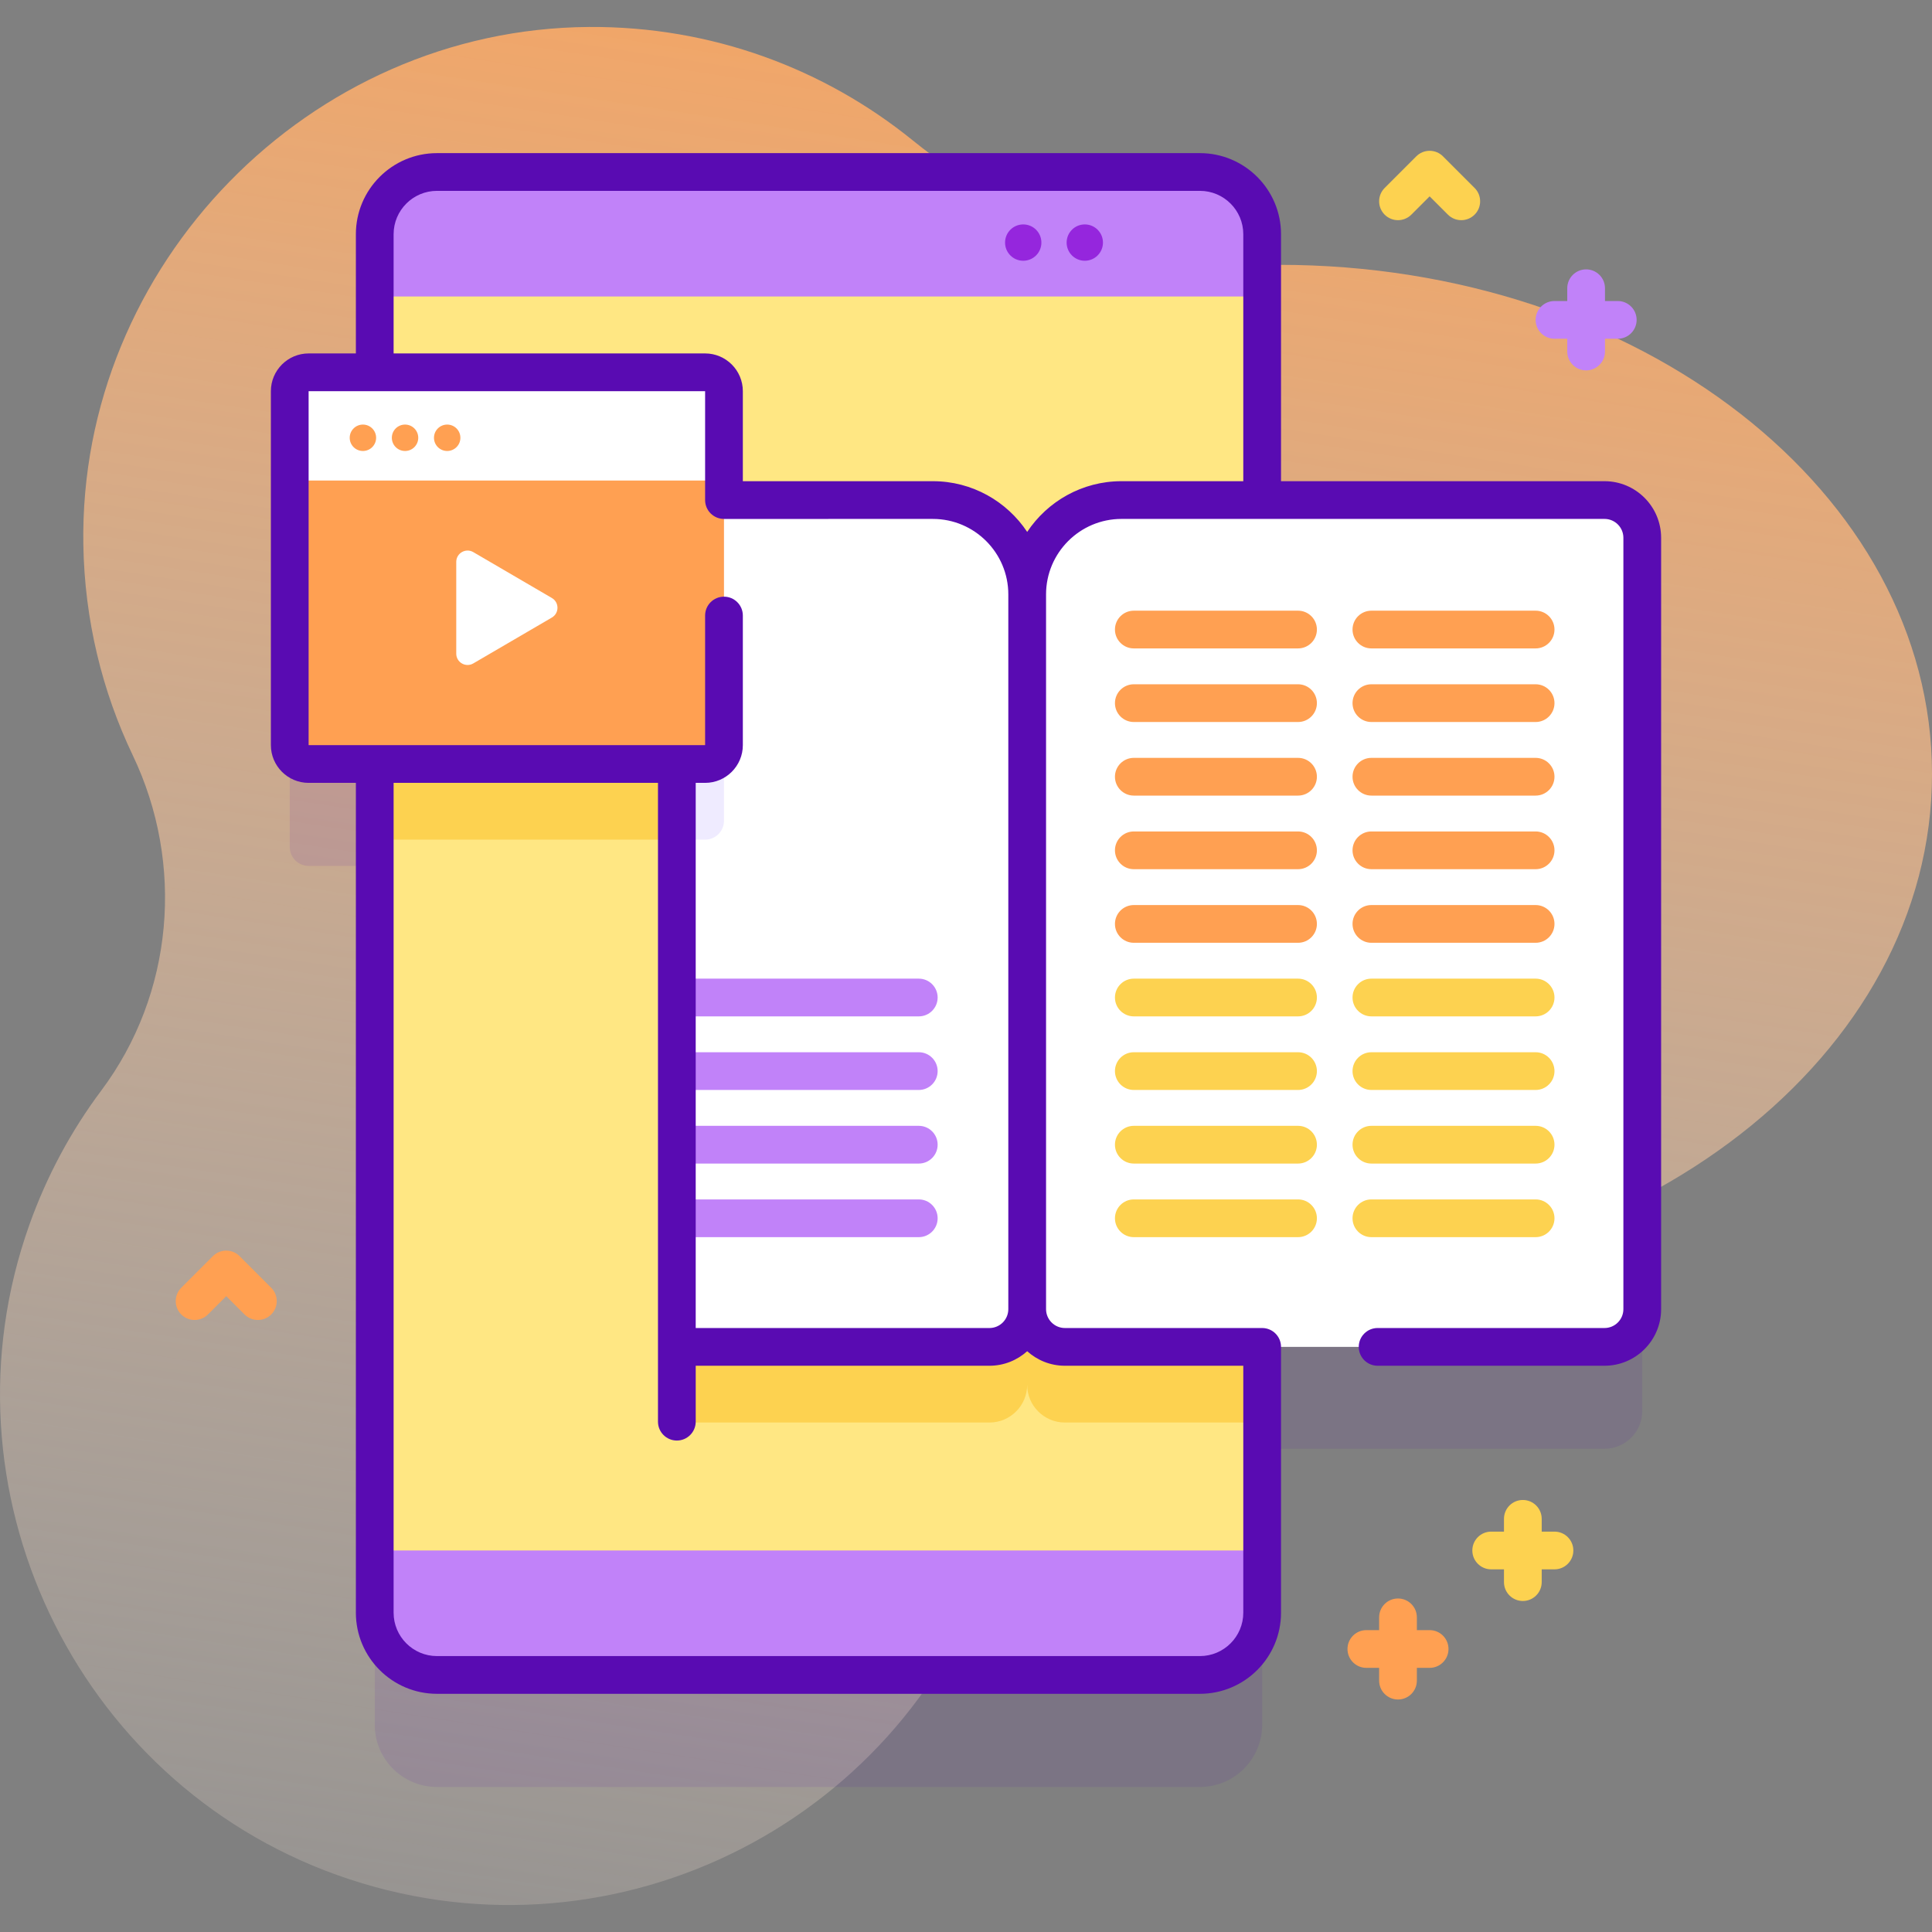 <svg id="Capa_1" enable-background="new 0 0 512 512" height="80px" viewBox="0 0 512 512" width="80px" xmlns="http://www.w3.org/2000/svg" xmlns:xlink="http://www.w3.org/1999/xlink"><rect x="0" y="0" width="512" height="512" fill="#808080" stroke="none"/><linearGradient id="SVGID_1_" gradientUnits="userSpaceOnUse" x1="301.908" x2="193.897" y1="-54.974" y2="650.097"><stop offset="0" stop-color="#ffa052"/><stop offset="1" stop-color="#fff" stop-opacity="0"/></linearGradient><g><path d="m338.92 70.183c-1.369 0-2.734.012-4.096.037-33.932.616-66.631-11.72-93.007-33.075-23.389-18.936-53.236-30.21-85.724-29.998-74.135.484-135.234 63.074-134.007 137.2.33 19.96 4.996 38.864 13.096 55.813 13.801 28.879 10.825 63.235-8.352 88.861-7.92 10.584-14.402 22.515-19.061 35.605-24.826 69.757 11.848 147.296 81.551 172.272 70.982 25.434 148.823-12.162 173.19-83.256 1.805-5.266 3.265-10.567 4.393-15.878 7.162-33.729 36.586-57.876 71.067-57.732.317.001.634.002.951.002 95.59 0 173.08-60.408 173.08-134.925s-77.492-134.926-173.081-134.926z" fill="url(#SVGID_1_)"/><g><path d="m428.724 79.773h-3.385v-3.385c0-2.761-2.238-5-5-5s-5 2.239-5 5v3.385h-3.385c-2.762 0-5 2.239-5 5s2.238 5 5 5h3.385v3.384c0 2.761 2.238 5 5 5s5-2.239 5-5v-3.384h3.385c2.762 0 5-2.239 5-5s-2.239-5-5-5z" fill="#c182f9"/><path d="m378.867 432h-3.384v-3.385c0-2.761-2.238-5-5-5s-5 2.239-5 5v3.385h-3.385c-2.762 0-5 2.239-5 5s2.238 5 5 5h3.385v3.385c0 2.761 2.238 5 5 5s5-2.239 5-5v-3.385h3.384c2.762 0 5-2.239 5-5s-2.238-5-5-5z" fill="#ffa052"/><path d="m411.954 405.894h-3.385v-3.385c0-2.761-2.238-5-5-5s-5 2.239-5 5v3.385h-3.385c-2.762 0-5 2.239-5 5s2.238 5 5 5h3.385v3.384c0 2.761 2.238 5 5 5s5-2.239 5-5v-3.384h3.385c2.762 0 5-2.239 5-5s-2.238-5-5-5z" fill="#fdd250"/><path d="m68.34 349.808c-1.28 0-2.559-.488-3.536-1.464l-4.849-4.849-4.849 4.849c-1.953 1.953-5.118 1.952-7.071 0-1.953-1.953-1.953-5.119 0-7.071l8.385-8.384c1.954-1.952 5.119-1.951 7.071 0l8.384 8.384c1.953 1.953 1.953 5.119 0 7.071-.976.975-2.255 1.464-3.535 1.464z" fill="#ffa052"/><path d="m387.252 58.348c-1.279 0-2.56-.488-3.535-1.464l-4.85-4.849-4.848 4.849c-1.953 1.953-5.118 1.954-7.071 0-1.953-1.953-1.953-5.118-.001-7.071l8.384-8.385c.938-.938 2.21-1.465 3.536-1.465s2.598.527 3.535 1.464l8.385 8.385c1.953 1.953 1.953 5.119 0 7.071-.975.977-2.256 1.465-3.535 1.465z" fill="#fdd250"/><g><path d="m425.213 159.521h-90.73v-67.763c0-9.108-7.384-16.492-16.492-16.492h-202.19c-9.108 0-16.492 7.384-16.492 16.492v33.906h-17.522c-2.761 0-5 2.239-5 5v93.805c0 2.761 2.239 5 5 5h17.523v227.602c0 9.108 7.384 16.492 16.492 16.492h202.19c9.108 0 16.492-7.384 16.492-16.492v-73.131h90.73c5.523 0 10-4.477 10-10v-204.419c-.001-5.522-4.478-10-10.001-10z" fill="#590bb2" opacity=".1"/><g><g><path d="m99.31 427.386v-365.313c0-9.108 7.384-16.492 16.492-16.492h202.19c9.108 0 16.492 7.384 16.492 16.492v365.312c0 9.108-7.384 16.492-16.492 16.492h-202.19c-9.108 0-16.492-7.383-16.492-16.491z" fill="#c182f9"/><g><path d="m99.311 78.574h235.17v332.32h-235.17z" fill="#ffe783"/></g><path d="m334.481 152.564v224.42h-52.27c-2.76 0-5.26-1.12-7.07-2.93s-2.93-4.31-2.93-7.07c0 5.52-4.48 10-10 10h-82.84v-154.47h-80.06v-103.8h87.55c2.76 0 5 2.24 5 5v28.85h55.35c6.91 0 13.15 2.8 17.68 7.32 4.52 4.53 7.32 10.77 7.32 17.68 0-13.8 11.2-25 25-25z" fill="#fdd250"/></g><g fill="#9526dd"><circle cx="271.166" cy="64.288" r="4.815"/><circle cx="287.482" cy="64.288" r="4.815"/></g></g><g><g><path d="m272.211 157.523v189.42c0 5.52-4.48 10-10 10h-82.84v-224.42h67.84c13.81 0 25 11.19 25 25z" fill="#fff"/><path d="m191.861 132.523v84.99c0 2.77-2.24 5-5 5h-7.49v-89.99z" fill="#efebff"/><g><g><path d="m179.371 259.35h64.114c2.762 0 5 2.239 5 5s-2.238 5-5 5h-64.114z" fill="#c182f9"/></g><g><path d="m179.371 278.853h64.114c2.762 0 5 2.239 5 5s-2.238 5-5 5h-64.114z" fill="#c182f9"/></g><g><path d="m179.371 298.356h64.114c2.762 0 5 2.239 5 5s-2.238 5-5 5h-64.114z" fill="#c182f9"/></g><g><path d="m179.371 317.858h64.114c2.762 0 5 2.239 5 5s-2.238 5-5 5h-64.114z" fill="#c182f9"/></g></g><path d="m282.214 356.94h142.999c5.523 0 10-4.477 10-10v-204.419c0-5.523-4.477-10-10-10h-127.999c-13.807 0-25 11.193-25 25v189.419c0 5.522 4.478 10 10 10z" fill="#fff"/></g><g><g><g><g><path d="m343.993 171.837h-43.52c-2.762 0-5-2.239-5-5s2.238-5 5-5h43.52c2.762 0 5 2.239 5 5s-2.238 5-5 5z" fill="#ffa052"/></g><g><path d="m343.993 191.34h-43.52c-2.762 0-5-2.239-5-5s2.238-5 5-5h43.52c2.762 0 5 2.239 5 5s-2.238 5-5 5z" fill="#ffa052"/></g><g><path d="m343.993 210.842h-43.52c-2.762 0-5-2.239-5-5s2.238-5 5-5h43.52c2.762 0 5 2.239 5 5s-2.238 5-5 5z" fill="#ffa052"/></g><g><path d="m343.993 230.345h-43.52c-2.762 0-5-2.239-5-5s2.238-5 5-5h43.52c2.762 0 5 2.239 5 5s-2.238 5-5 5z" fill="#ffa052"/></g><g><path d="m343.993 249.848h-43.52c-2.762 0-5-2.239-5-5s2.238-5 5-5h43.52c2.762 0 5 2.239 5 5s-2.238 5-5 5z" fill="#ffa052"/></g></g><g><g><path d="m406.954 171.837h-43.52c-2.762 0-5-2.239-5-5s2.238-5 5-5h43.52c2.762 0 5 2.239 5 5s-2.238 5-5 5z" fill="#ffa052"/></g><g><path d="m406.954 191.34h-43.52c-2.762 0-5-2.239-5-5s2.238-5 5-5h43.52c2.762 0 5 2.239 5 5s-2.238 5-5 5z" fill="#ffa052"/></g><g><path d="m406.954 210.842h-43.52c-2.762 0-5-2.239-5-5s2.238-5 5-5h43.52c2.762 0 5 2.239 5 5s-2.238 5-5 5z" fill="#ffa052"/></g><g><path d="m406.954 230.345h-43.52c-2.762 0-5-2.239-5-5s2.238-5 5-5h43.52c2.762 0 5 2.239 5 5s-2.238 5-5 5z" fill="#ffa052"/></g><g><path d="m406.954 249.848h-43.52c-2.762 0-5-2.239-5-5s2.238-5 5-5h43.52c2.762 0 5 2.239 5 5s-2.238 5-5 5z" fill="#ffa052"/></g></g></g><g><g><g><path d="m343.993 269.35h-43.52c-2.762 0-5-2.239-5-5s2.238-5 5-5h43.52c2.762 0 5 2.239 5 5s-2.238 5-5 5z" fill="#fdd250"/></g><g><path d="m343.993 288.853h-43.52c-2.762 0-5-2.239-5-5s2.238-5 5-5h43.52c2.762 0 5 2.239 5 5s-2.238 5-5 5z" fill="#fdd250"/></g><g><path d="m343.993 308.356h-43.52c-2.762 0-5-2.239-5-5s2.238-5 5-5h43.52c2.762 0 5 2.239 5 5s-2.238 5-5 5z" fill="#fdd250"/></g><g><path d="m343.993 327.858h-43.52c-2.762 0-5-2.239-5-5s2.238-5 5-5h43.52c2.762 0 5 2.239 5 5s-2.238 5-5 5z" fill="#fdd250"/></g></g><g><g><path d="m406.954 269.35h-43.52c-2.762 0-5-2.239-5-5s2.238-5 5-5h43.52c2.762 0 5 2.239 5 5s-2.238 5-5 5z" fill="#fdd250"/></g><g><path d="m406.954 288.853h-43.52c-2.762 0-5-2.239-5-5s2.238-5 5-5h43.52c2.762 0 5 2.239 5 5s-2.238 5-5 5z" fill="#fdd250"/></g><g><path d="m406.954 308.356h-43.52c-2.762 0-5-2.239-5-5s2.238-5 5-5h43.52c2.762 0 5 2.239 5 5s-2.238 5-5 5z" fill="#fdd250"/></g><g><path d="m406.954 327.858h-43.52c-2.762 0-5-2.239-5-5s2.238-5 5-5h43.52c2.762 0 5 2.239 5 5s-2.238 5-5 5z" fill="#fdd250"/></g></g></g></g></g><g><g><path d="m186.861 202.469h-105.074c-2.761 0-5-2.239-5-5v-93.805c0-2.761 2.239-5 5-5h105.074c2.761 0 5 2.239 5 5v93.805c0 2.762-2.239 5-5 5z" fill="#ffa052"/><path d="m191.861 127.349v-23.685c0-2.761-2.239-5-5-5h-105.074c-2.761 0-5 2.239-5 5v23.685z" fill="#fff"/><path d="m425.213 127.521h-85.729v-65.448c0-11.851-9.641-21.492-21.491-21.492h-202.19c-11.851 0-21.492 9.641-21.492 21.492v31.591h-12.524c-5.514 0-10 4.486-10 10v93.805c0 5.514 4.486 10 10 10h12.524v219.917c0 11.851 9.641 21.492 21.492 21.492h202.19c11.851 0 21.491-9.641 21.491-21.492v-70.446c0-2.761-2.238-5-5-5h-52.269c-2.757 0-5-2.243-5-5v-189.419c0-11.028 8.972-20 20-20h127.998c2.757 0 5 2.243 5 5v204.418c0 2.757-2.243 5-5 5h-60.129c-2.762 0-5 2.239-5 5s2.238 5 5 5h60.129c8.271 0 15-6.729 15-15v-204.418c0-8.271-6.729-15-15-15zm-343.426-23.856h105.074v28.859c0 1.326.527 2.598 1.464 3.536.938.938 2.209 1.464 3.536 1.464l55.353-.002c11.028 0 20 8.972 20 20v189.418c0 2.757-2.243 5-5 5h-77.843v-64.94-79.531h2.49c5.514 0 10-4.486 10-10v-34.345c0-2.761-2.239-5-5-5s-5 2.239-5 5v34.345h-105.074zm200.428 258.274h47.269v65.446c0 6.336-5.155 11.492-11.491 11.492h-202.19c-6.336 0-11.492-5.155-11.492-11.492v-219.916h70.061v79.531 69.939 19.821c0 2.761 2.239 5 5 5s5-2.239 5-5v-14.821h77.843c3.844 0 7.343-1.466 10-3.852 2.656 2.387 6.156 3.852 10 3.852zm-10.001-220.975c-5.379-8.094-14.575-13.443-25.001-13.443l-50.353.002v-23.859c0-5.514-4.486-10-10-10h-82.55v-31.591c0-6.336 5.155-11.492 11.492-11.492h202.19c6.336 0 11.491 5.155 11.491 11.492v65.448h-32.269c-10.425 0-19.621 5.349-25 13.443z" fill="#590bb2"/></g><path d="m120.911 148.908v24.317c0 2.316 2.513 3.758 4.513 2.591l20.825-12.159c1.983-1.158 1.983-4.024 0-5.182l-20.825-12.159c-2-1.166-4.513.276-4.513 2.592z" fill="#fff"/><g fill="#ffa052"><circle cx="96.176" cy="116.016" r="3.5"/><circle cx="107.342" cy="116.016" r="3.5"/><circle cx="118.509" cy="116.016" r="3.5"/></g></g></g></g></g></svg>